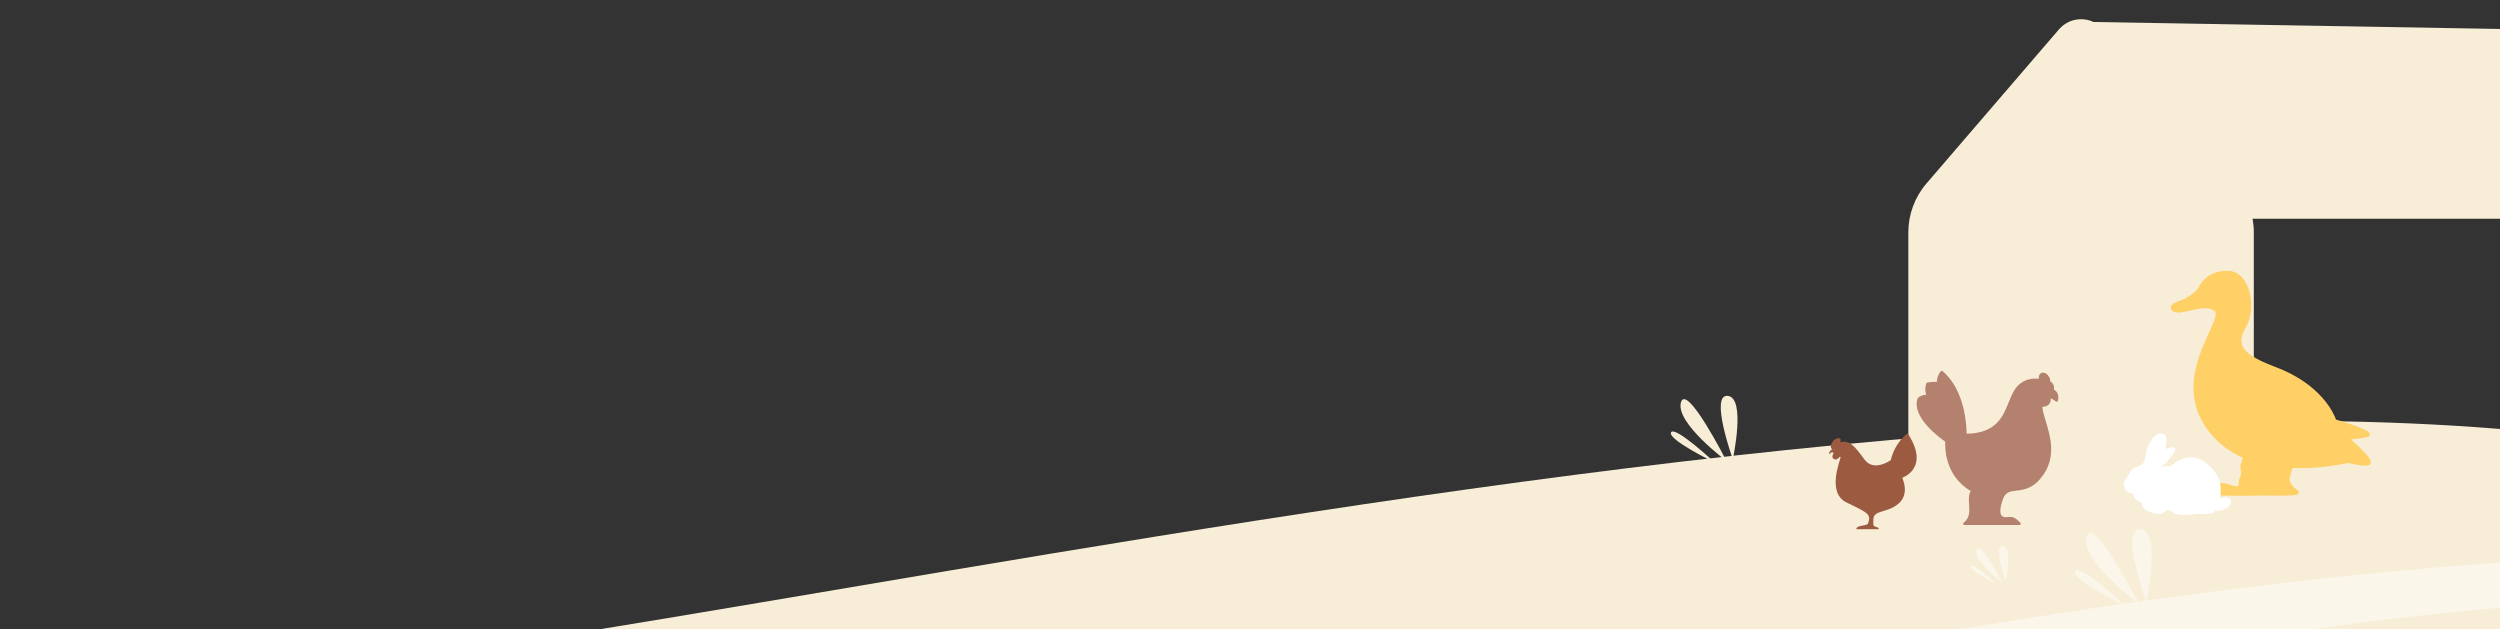 <svg width="600" height="151" viewBox="0 0 600 151" fill="none" xmlns="http://www.w3.org/2000/svg">
<rect x="0" y="0" width="600" height="151" fill="#333333" stroke="none"/>
<path d="M498.336 5.209L619.904 7.294C628.647 7.444 636.889 11.401 642.474 18.13L671 52.5H537L498.336 5.209Z" fill="#F8EED8"/>
<path d="M504.766 7.049C501.973 3.801 496.943 3.801 494.15 7.049L462.351 44.035C459.544 47.3 458 51.464 458 55.77V113.35H499.458H540.915V55.77C540.915 51.464 539.372 47.3 536.564 44.035L504.766 7.049Z" fill="#F8EED8"/>
<path d="M0 161.91C58.996 185.955 461.319 66.695 654 110.936V469.216H0V161.91Z" fill="#F8EED8"/>
<path d="M0 241.92V286.64C74.386 302.03 418.999 143.336 654 143.336V133.097C418.999 133.1 74.386 257.309 0 241.92Z" fill="#FBF6EA"/>
<g clip-path="url(#clip0_823_12484)">
<path d="M414.327 110.6C414.327 110.6 404.719 91.708 403.413 96.613C402.108 101.518 414.327 110.6 414.327 110.6Z" fill="#F8EED8"/>
<path d="M411.511 111C411.511 111 401.965 102.071 401.052 103.773C400.139 105.475 411.511 111 411.511 111Z" fill="#F8EED8"/>
<path d="M415.87 110.248C415.836 110.055 410.267 94.543 414.674 95.01C419.082 95.477 415.87 110.248 415.87 110.248Z" fill="#F8EED8"/>
</g>
<g clip-path="url(#clip1_823_12484)">
<path d="M513.32 144.934C513.32 144.934 502.274 123.215 500.773 128.854C499.274 134.493 513.32 144.934 513.32 144.934Z" fill="#FBF6EA"/>
<path d="M510.083 145.394C510.083 145.394 499.11 135.129 498.06 137.085C497.01 139.043 510.083 145.394 510.083 145.394Z" fill="#FBF6EA"/>
<path d="M515.095 144.529C515.056 144.308 508.653 126.475 513.72 127.011C518.787 127.549 515.095 144.529 515.095 144.529Z" fill="#FBF6EA"/>
</g>
<g clip-path="url(#clip2_823_12484)">
<path d="M480.496 139.775C480.496 139.775 475.091 129.148 474.357 131.907C473.623 134.666 480.496 139.775 480.496 139.775Z" fill="#FBF6EA"/>
<path d="M478.912 140C478.912 140 473.543 134.978 473.029 135.935C472.516 136.892 478.912 140 478.912 140Z" fill="#FBF6EA"/>
<path d="M481.365 139.577C481.345 139.469 478.213 130.743 480.692 131.005C483.171 131.268 481.365 139.577 481.365 139.577Z" fill="#FBF6EA"/>
</g>
<path d="M566.317 107.391C565.55 106.654 564.764 105.955 564.191 105.459C565.989 105.307 567.343 105.101 568 104.914C568.285 104.836 568.814 104.688 568.783 104.225C568.764 103.908 568.708 103.074 560.642 100.697C560.137 99.281 557.115 92.179 546.013 88.036C541.216 86.246 538.783 84.645 538.13 82.851C537.709 81.689 537.978 80.35 538.975 78.636C540.759 75.578 540.739 70.776 538.931 67.705C537.905 65.958 536.401 65 534.691 65C529.929 65 528.387 67.694 527.644 68.986C527.589 69.082 527.54 69.171 527.492 69.249C526.925 70.192 524.624 71.732 523.098 72.197C522.414 72.404 521.845 72.682 521.399 73.021C521.126 73.227 520.98 73.555 521.002 73.892C521.024 74.226 521.214 74.522 521.507 74.687C522.575 75.293 524.099 74.921 525.707 74.528C527.637 74.059 529.827 73.527 531.464 74.613C532.282 75.156 531.277 77.361 530.114 79.912C527.353 85.96 522.731 96.085 531.711 105.362C533.575 107.284 535.757 108.714 538.09 109.758C538.262 110.108 538.17 110.332 538.002 110.743C537.821 111.175 537.596 111.716 537.746 112.496C537.962 113.621 537.834 113.936 537.559 114.623C537.521 114.714 537.484 114.807 537.444 114.907C537.32 115.229 537.307 115.591 537.292 115.911C537.281 116.219 537.265 116.567 537.146 116.658C537.106 116.689 536.921 116.782 536.321 116.652C535.977 116.576 535.622 116.467 535.249 116.354C533.498 115.822 531.314 115.159 530.13 118.244C530.074 118.379 530.092 118.533 530.176 118.655C530.26 118.776 530.396 118.852 530.544 118.854C530.571 118.854 533.262 118.933 535.977 118.974C537.078 118.991 537.971 119 538.697 119C540.322 119 541.121 118.963 541.536 118.915C543.305 118.946 544.842 118.963 546.143 118.963C549.355 118.963 551.122 118.867 551.409 118.681C551.656 118.516 551.713 118.318 551.715 118.181C551.724 117.846 551.462 117.657 551.157 117.44C550.798 117.177 550.253 116.784 549.82 116.03C549.309 115.142 549.514 114.523 549.818 113.586C549.942 113.213 550.074 112.793 550.176 112.32C550.791 112.342 551.398 112.355 551.993 112.355C557.302 112.355 561.778 111.492 563.454 111.118C565.203 111.496 566.763 111.755 567.722 111.755C568.009 111.755 568.243 111.733 568.413 111.681C568.644 111.614 568.81 111.492 568.9 111.325C569.176 110.832 569.046 110.015 566.317 107.391Z" fill="#FFD066"/>
<path d="M460.249 95.585C460.268 95.533 460.3 95.488 460.343 95.453C461.036 94.892 461.808 94.744 462.311 94.713C461.769 93.392 462.318 92.021 462.325 92.002C462.363 91.907 462.446 91.839 462.543 91.82C463.338 91.658 464.354 91.633 464.863 91.631C464.85 90.103 465.801 89.104 465.815 89.09C465.924 88.977 466.102 88.97 466.222 89.07C471.672 93.711 471.981 102.303 471.985 104.09C479.101 103.98 480.689 100.029 482.092 96.539C482.507 95.504 482.9 94.526 483.414 93.697C485.276 90.696 488.197 90.76 489.345 90.919C489.217 90.094 489.588 89.728 489.775 89.598C490.182 89.319 490.771 89.39 491.209 89.773C491.993 90.457 492.084 91.161 492.068 91.532C492.969 92.052 493.055 92.92 492.933 93.496C494.124 94.092 494.094 95.49 493.894 96.188C493.868 96.285 493.798 96.359 493.704 96.392C493.613 96.424 493.511 96.41 493.431 96.352C492.972 96.019 492.552 95.769 492.168 95.587C492.213 95.979 492.152 96.418 491.934 96.788C491.712 97.163 491.243 97.611 490.265 97.611C490.232 97.611 490.2 97.61 490.168 97.607C490.207 98.539 490.571 99.739 490.986 101.108C492.037 104.572 493.479 109.312 490.553 113.723C488.223 117.234 485.845 117.523 483.935 117.754C482.438 117.934 481.357 118.064 480.744 119.703C479.834 122.133 480.021 123.204 480.337 123.673C480.54 123.973 480.866 124.123 481.31 124.123C481.547 124.123 481.751 124.105 481.95 124.089C482.904 124.006 483.51 124.03 484.887 125.48C484.972 125.567 484.995 125.699 484.947 125.812C484.901 125.927 484.791 126 484.671 126H471.457C471.328 126 471.21 125.914 471.17 125.786C471.13 125.659 471.176 125.521 471.281 125.444C472.798 124.332 472.685 122.648 472.579 121.019C472.501 119.829 472.426 118.698 472.993 117.861C469.803 115.983 468.298 113.311 467.586 111.198C466.768 108.756 466.827 106.64 466.867 106.006C465.694 105.198 458.593 100.084 460.249 95.585Z" fill="#B3816E"/>
<path d="M535.417 120.132C535.271 119.74 534.993 119.48 534.61 119.382C534.028 119.233 533.309 119.475 532.821 119.761C532.967 118.933 533.005 117.947 532.936 116.806C532.743 113.726 530.119 111.538 528.571 110.509C526.348 109.029 523.273 110.027 521.798 111.208C520.767 112.033 520.557 111.994 520.175 111.925C520.086 111.909 519.985 111.891 519.866 111.88C519.524 111.847 519.152 111.985 518.791 112.117C518.64 112.172 518.479 112.23 518.337 112.266C518.503 112.136 518.686 112.003 518.872 111.868C519.477 111.43 520.104 110.977 520.452 110.396C520.655 110.059 520.939 109.707 521.213 109.368C521.693 108.775 522.108 108.262 522.062 107.864C522.046 107.73 521.983 107.618 521.872 107.531C521.688 107.387 521.506 107.328 521.289 107.328C521.279 107.327 521.269 107.327 521.257 107.328C520.953 107.337 520.577 107.46 520.034 107.638C519.926 107.674 519.812 107.711 519.69 107.75C519.802 107.109 520.043 105.594 519.908 105.075C519.715 104.329 519.233 103.967 518.476 104.002C517.704 104.038 516.493 104.926 515.657 106.788C515.195 107.82 515.03 108.807 514.898 109.603C514.804 110.169 514.728 110.617 514.58 110.876C514.114 111.692 513.44 111.874 512.588 112.104L512.513 112.124C511.819 112.312 511.224 113.325 510.748 114.139C510.567 114.448 510.411 114.713 510.291 114.858C509.968 115.247 509.374 115.965 509.876 116.686C509.879 116.975 509.977 118.137 511.347 118.332C511.511 118.356 511.659 118.37 511.796 118.377L511.812 118.415C512.139 119.188 512.671 120.447 514.119 120.667C514.055 120.805 514.031 120.969 514.059 121.146C514.15 121.741 514.788 122.535 516.303 122.98C517.204 123.244 517.748 123.386 518.177 123.386C518.75 123.386 519.123 123.135 519.878 122.595C519.963 122.534 520.043 122.474 520.119 122.414C520.374 122.432 520.917 122.508 521.165 122.707C521.304 122.856 521.514 123.014 521.824 123.172C522.423 123.477 523.326 123.574 524.238 123.574C525.706 123.574 527.193 123.321 527.465 123.273C528.283 123.497 530.251 123.333 530.916 123.198C531.4 123.1 531.56 122.751 531.587 122.457C531.829 122.535 532.089 122.57 532.353 122.57C533.27 122.57 534.263 122.148 534.871 121.591C535.388 121.122 535.587 120.589 535.417 120.132Z" fill="white"/>
<path d="M457.83 104C457.83 104 454.847 106.011 453.781 110.431C453.781 110.431 449.731 113.378 447.458 110.263C445.184 107.147 443.952 105.561 441.657 106.119C441.657 106.119 442.2 104.957 440.971 105.182C439.739 105.404 438.867 107.526 439.766 107.774C439.766 107.774 438.734 108.377 439.066 109.081C439.066 109.081 439.362 108.434 439.911 108.588C440.446 108.588 439.202 109.576 440.108 110.146C441.014 110.715 441.545 109.309 441.723 109.676C441.901 110.043 438.175 118.206 443.197 120.612C448.515 123.161 449.052 123.44 448.361 125.57C448.107 126.348 445.585 125.904 445.519 127H450.945C450.825 126.254 449.577 126.707 449.59 125.744C449.608 124.169 449.417 123.44 451.438 122.822C453.364 122.233 459.038 120.945 456.553 114.648C456.55 114.651 463.371 112.373 457.83 104Z" fill="#9C5A40"/>
<defs>
<clipPath id="clip0_823_12484">
<rect width="16" height="16" fill="white" transform="translate(401 95)"/>
</clipPath>
<clipPath id="clip1_823_12484">
<rect width="18.394" height="18.394" fill="white" transform="translate(498 127)"/>
</clipPath>
<clipPath id="clip2_823_12484">
<rect width="9" height="9" fill="white" transform="translate(473 131)"/>
</clipPath>
</defs>
</svg>
